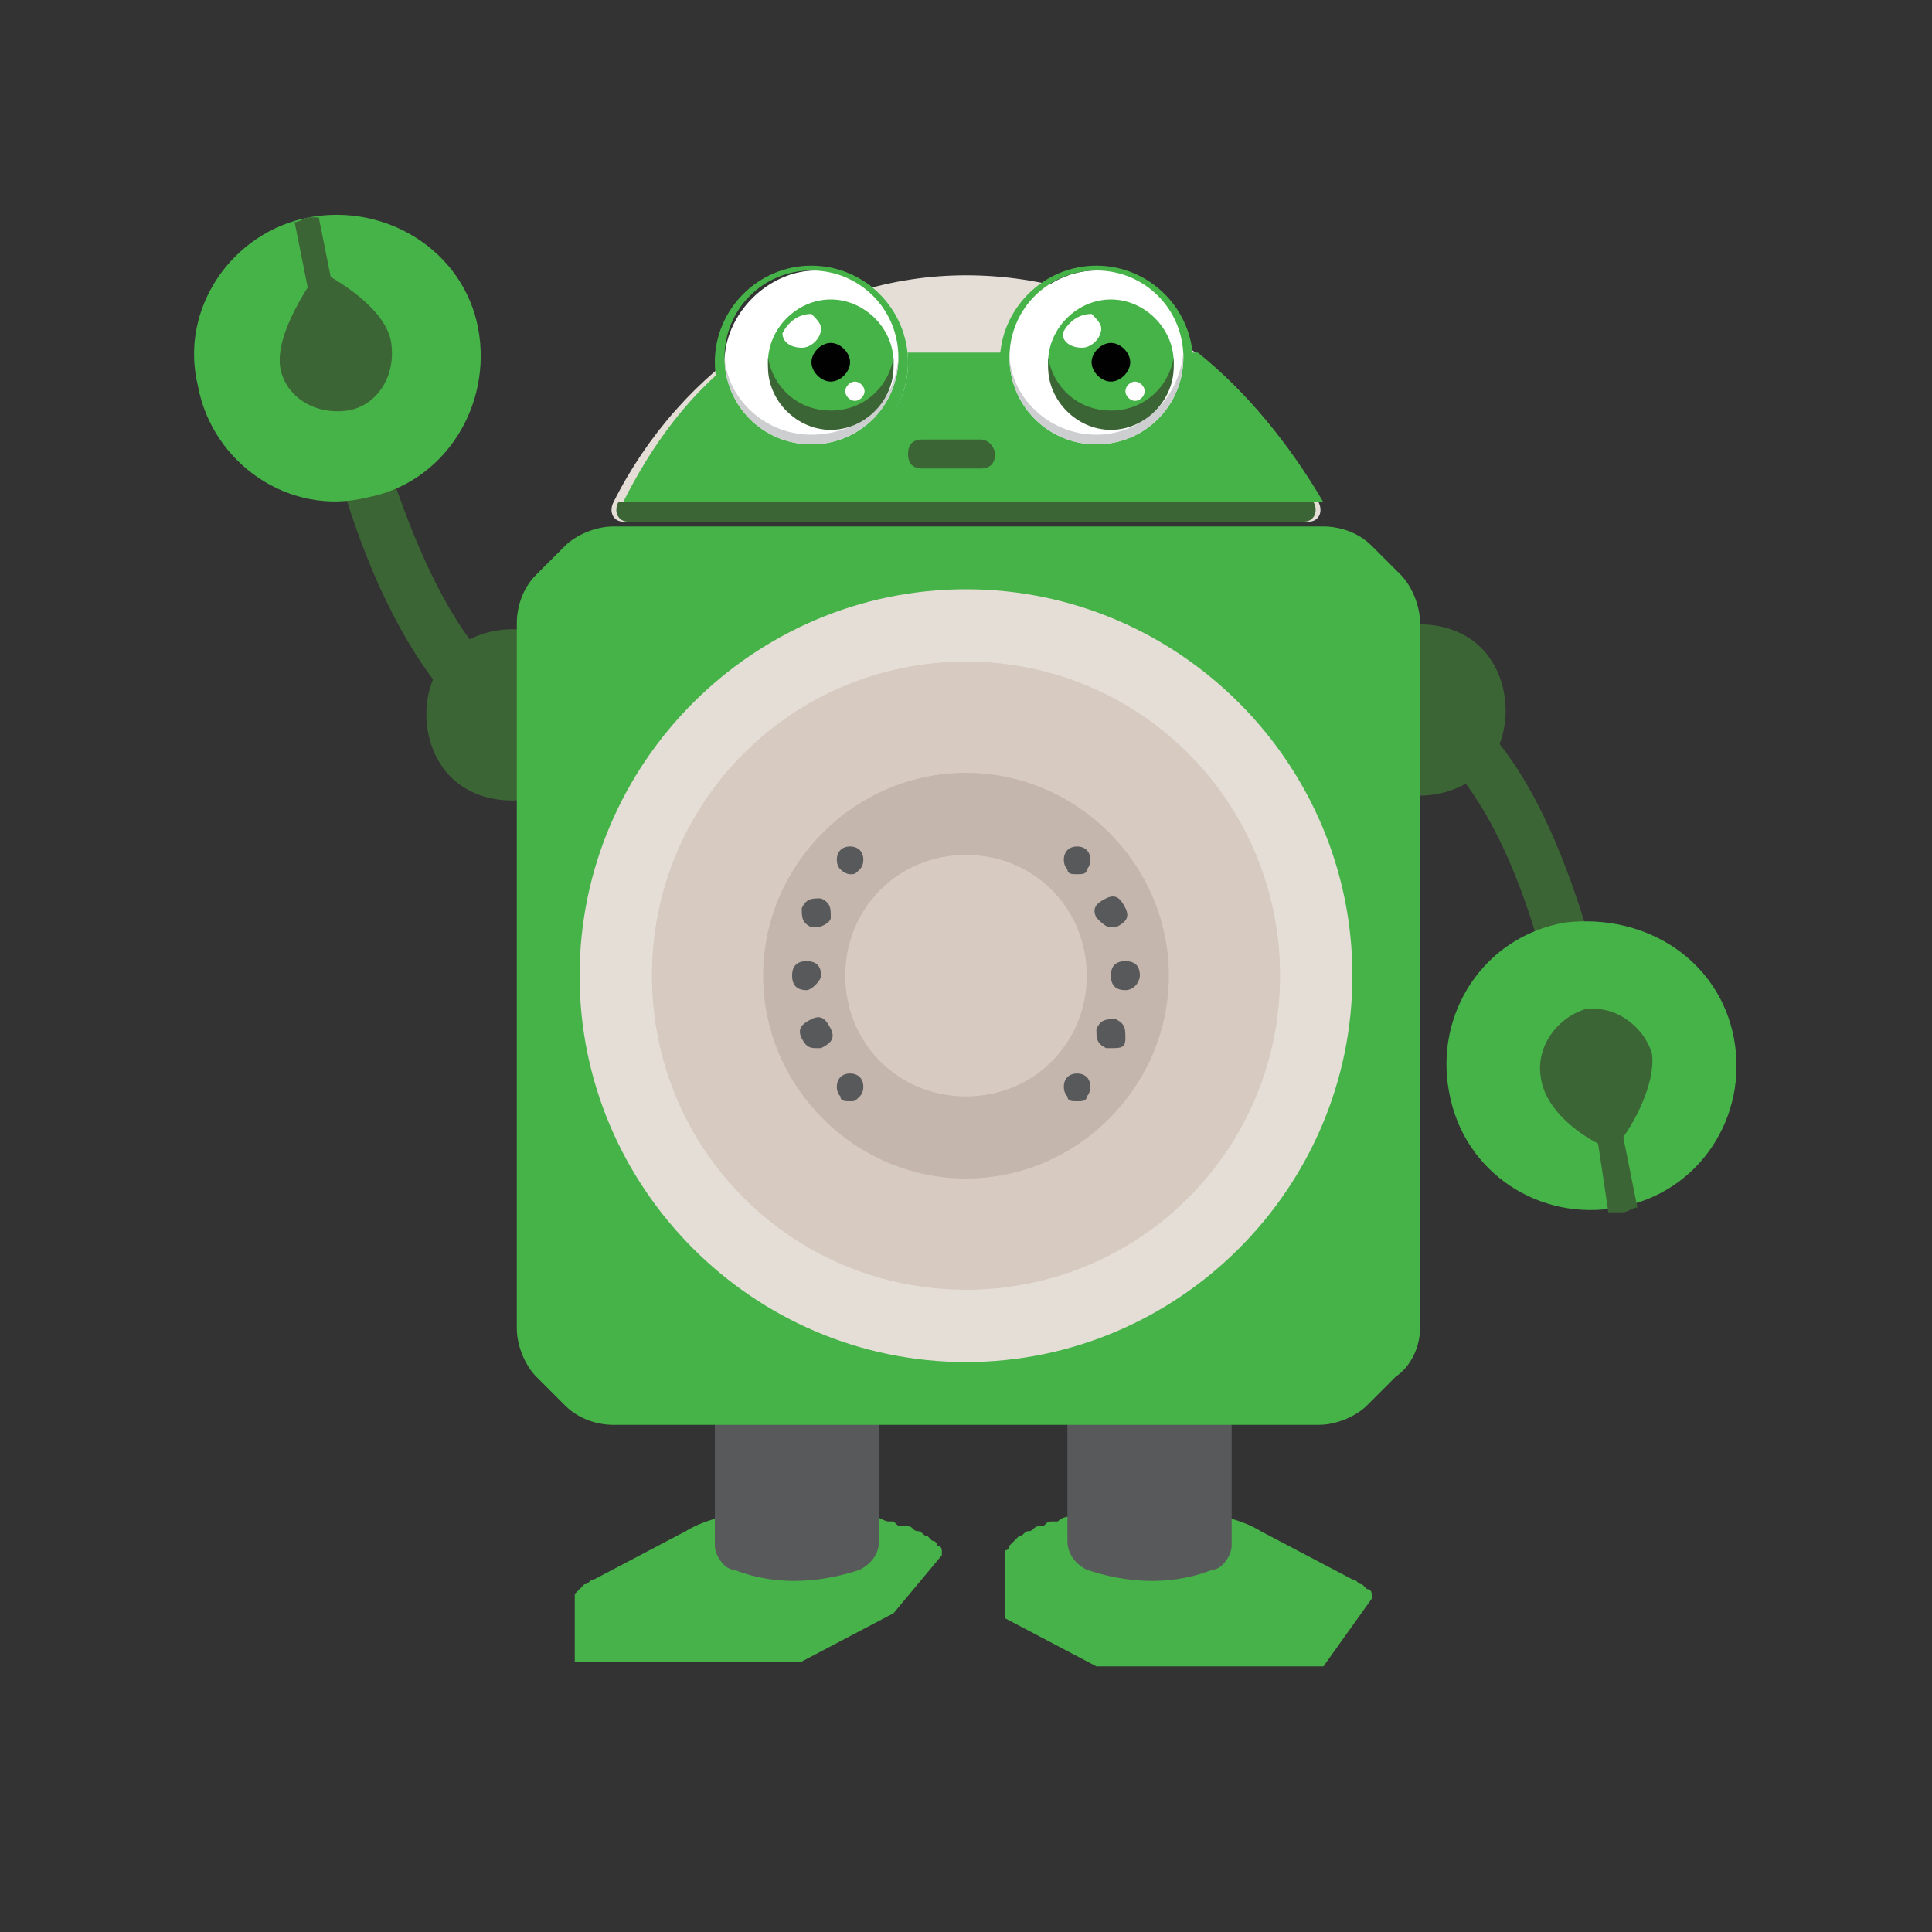 <?xml version="1.0" encoding="utf-8"?>
<!-- Generator: Adobe Illustrator 23.0.1, SVG Export Plug-In . SVG Version: 6.00 Build 0)  -->
<svg version="1.2" baseProfile="tiny" id="Layer_1" xmlns="http://www.w3.org/2000/svg" xmlns:xlink="http://www.w3.org/1999/xlink"
	 x="0px" y="0px" width="40px" height="40px" viewBox="0 0 40 40" xml:space="preserve">
<rect x="0" y="0" width="40" height="40" fill="#333333" stroke="none"/>
<g>
	<path fill="#46B249" d="M19.5,32.2C19.5,32.2,19.5,32.2,19.5,32.2c0,0,0-0.1,0-0.1c0,0,0,0,0,0c0,0,0-0.1-0.1-0.1c0,0,0,0,0,0
		c0,0,0-0.1-0.1-0.1c0,0,0,0,0,0c0,0-0.1-0.1-0.1-0.1c0,0,0,0,0,0c-0.1,0-0.1-0.1-0.2-0.1c0,0,0,0,0,0c-0.1,0-0.1-0.1-0.2-0.1
		c0,0,0,0-0.1,0c-0.1,0-0.1,0-0.2-0.1c0,0,0,0-0.1,0c-0.1,0-0.2-0.1-0.3-0.1c-1.3-0.3-3.1-0.2-3.9,0.3l-1.9,1
		c-0.1,0-0.1,0.1-0.2,0.1c0,0,0,0,0,0c0,0-0.1,0.1-0.1,0.1c0,0,0,0,0,0c0,0-0.1,0.1-0.1,0.1c0,0,0,0,0,0c0,0,0,0.1,0,0.1
		c0,0,0,0,0,0c0,0,0,0,0,0l0,1.3c0,0,0,0,0,0c0,0,0,0,0,0c0,0,0,0,0,0c0,0,0,0,0,0c0,0,0,0,0,0c0,0,0,0,0,0c0,0,0,0,0,0c0,0,0,0,0,0
		c0,0,0,0,0,0c0,0,0,0,0,0c0,0,0,0,0,0c0,0,0,0,0,0c0,0,0,0,0,0c0,0,0,0,0,0c0,0,0,0,0,0c0,0,0,0,0,0c0,0,0,0,0,0c0,0,0,0,0,0
		c0,0,0,0,0.1,0c0,0,0,0,0,0c0,0,0,0,0.1,0c0,0,0,0,0,0c0,0,0,0,0.1,0c0,0,0,0,0,0c0,0,0,0,0.1,0c0,0,0,0,0,0c0,0,0,0,0.1,0
		c0,0,0,0,0,0c0,0,0.1,0,0.1,0c0,0,0,0,0,0c0,0,0.1,0,0.1,0c0,0,0,0,0,0c0,0,0,0,0,0c0,0,0.1,0,0.1,0c0,0,0,0,0,0c0,0,0.1,0,0.1,0
		c0,0,0,0,0,0c0,0,0,0,0,0c0,0,0,0,0.1,0c0,0,0,0,0,0c0,0,0.1,0,0.1,0c0,0,0,0,0,0c0,0,0,0,0,0c0,0,0.1,0,0.1,0c0,0,0.1,0,0.1,0
		c0,0,0,0,0,0c0.1,0,0.1,0,0.2,0c0,0,0,0,0,0c0,0,0,0,0,0c0,0,0.1,0,0.1,0c0,0,0,0,0,0c0,0,0,0,0,0c0,0,0.1,0,0.1,0c0,0,0,0,0,0
		c0,0,0,0,0,0c0.1,0,0.1,0,0.2,0c0,0,0,0,0,0c0,0,0,0,0,0c0,0,0.1,0,0.1,0c0,0,0,0,0,0c0,0,0,0,0,0c0,0,0.1,0,0.1,0c0,0,0,0,0,0
		c0,0,0,0,0,0c0.1,0,0.1,0,0.2,0c0,0,0,0,0,0c0,0,0,0,0,0c0,0,0.1,0,0.1,0c0,0,0,0,0,0c0,0,0,0,0,0c0.1,0,0.1,0,0.2,0c0,0,0,0,0,0
		c0,0,0,0,0,0c0.1,0,0.1,0,0.2,0c0,0,0,0,0,0h0c0,0,0.1,0,0.1,0c0,0,0,0,0,0c0,0,0.1,0,0.1,0c0,0,0,0,0,0c0,0,0,0,0,0
		c0,0,0.1,0,0.1,0c0,0,0,0,0.1,0c0,0,0,0,0.1,0c0,0,0,0,0.1,0c0,0,0,0,0.1,0c0,0,0,0,0.1,0c0,0,0,0,0.1,0c0,0,0,0,0.1,0
		c0,0,0,0,0.1,0c0,0,0,0,0.1,0c0,0,0,0,0.1,0c0,0,0,0,0,0c0,0,0,0,0.1,0c0,0,0,0,0,0c0,0,0.1,0,0.1,0c0,0,0,0,0,0c0,0,0,0,0,0
		c0,0,0,0,0,0c0,0,0.1,0,0.1,0c0,0,0,0,0,0c0,0,0.1,0,0.1,0c0,0,0,0,0,0c0,0,0,0,0.1,0c0,0,0,0,0,0c0,0,0,0,0,0c0,0,0,0,0,0
		c0,0,0,0,0,0c0,0,0,0,0,0c0,0,0,0,0,0c0,0,0,0,0,0c0,0,0,0,0.1,0l1.9-1c0,0,0,0,0,0c0,0,0,0,0,0c0,0,0,0,0,0c0,0,0,0,0,0
		c0,0,0,0,0,0c0,0,0,0,0,0c0,0,0,0,0,0c0,0,0,0,0,0c0,0,0,0,0,0c0,0,0,0,0,0c0,0,0,0,0,0c0,0,0,0,0,0c0,0,0,0,0,0c0,0,0,0,0,0
		c0,0,0,0,0,0c0,0,0,0,0,0c0,0,0,0,0,0c0,0,0,0,0,0c0,0,0,0,0,0c0,0,0,0,0,0c0,0,0,0,0,0c0,0,0,0,0,0c0,0,0,0,0,0c0,0,0,0,0,0
		c0,0,0,0,0,0c0,0,0,0,0,0c0,0,0,0,0,0c0,0,0,0,0,0c0,0,0,0,0,0c0,0,0,0,0,0c0,0,0,0,0,0c0,0,0,0,0,0c0,0,0,0,0,0c0,0,0,0,0,0
		c0,0,0,0,0,0c0,0,0,0,0,0c0,0,0,0,0,0c0,0,0,0,0,0c0,0,0,0,0,0c0,0,0,0,0,0L19.5,32.2C19.5,32.2,19.5,32.2,19.5,32.2z"/>
	<path fill="#46B249" d="M28.4,33.1C28.4,33.1,28.4,33.1,28.4,33.1C28.4,33.1,28.3,33.1,28.4,33.1c0,0,0-0.1,0-0.1c0,0,0,0,0,0
		c0,0,0-0.1-0.1-0.1c0,0,0,0,0,0c0,0-0.1-0.1-0.1-0.1c0,0,0,0,0,0c-0.1,0-0.1-0.1-0.2-0.1l-1.9-1c-0.8-0.5-2.6-0.6-3.9-0.3
		c-0.1,0-0.2,0-0.3,0.1c0,0-0.1,0-0.1,0c-0.1,0-0.1,0-0.2,0.1c0,0,0,0-0.1,0c-0.1,0-0.1,0.1-0.2,0.1c0,0,0,0,0,0
		c-0.1,0-0.1,0.1-0.2,0.1c0,0,0,0,0,0c0,0-0.1,0.1-0.1,0.1c0,0,0,0,0,0c0,0-0.1,0.1-0.1,0.1c0,0,0,0,0,0c0,0,0,0.1-0.1,0.1
		c0,0,0,0,0,0c0,0,0,0.1,0,0.1c0,0,0,0,0,0c0,0,0,0,0,0l0,1.3c0,0,0,0,0,0c0,0,0,0,0,0c0,0,0,0,0,0c0,0,0,0,0,0c0,0,0,0,0,0
		c0,0,0,0,0,0c0,0,0,0,0,0c0,0,0,0,0,0c0,0,0,0,0,0c0,0,0,0,0,0c0,0,0,0,0,0c0,0,0,0,0,0c0,0,0,0,0,0c0,0,0,0,0,0c0,0,0,0,0,0
		c0,0,0,0,0,0c0,0,0,0,0,0c0,0,0,0,0,0c0,0,0,0,0,0c0,0,0,0,0,0c0,0,0,0,0,0c0,0,0,0,0,0c0,0,0,0,0,0c0,0,0,0,0,0c0,0,0,0,0,0
		c0,0,0,0,0,0c0,0,0,0,0,0c0,0,0,0,0,0c0,0,0,0,0,0c0,0,0,0,0,0c0,0,0,0,0,0c0,0,0,0,0,0c0,0,0,0,0,0c0,0,0,0,0,0c0,0,0,0,0,0
		c0,0,0,0,0,0c0,0,0,0,0,0c0,0,0,0,0,0c0,0,0,0,0,0c0,0,0,0,0,0l1.9,1c0,0,0,0,0.1,0c0,0,0,0,0,0c0,0,0,0,0,0c0,0,0,0,0,0
		c0,0,0,0,0,0c0,0,0,0,0,0c0,0,0,0,0,0c0,0,0,0,0,0c0,0,0,0,0.1,0c0,0,0,0,0,0c0,0,0.1,0,0.1,0c0,0,0,0,0,0c0,0,0.1,0,0.1,0
		c0,0,0,0,0,0c0,0,0,0,0,0c0,0,0,0,0,0c0,0,0.1,0,0.1,0c0,0,0,0,0,0c0,0,0,0,0.1,0c0,0,0,0,0,0c0,0,0,0,0.1,0c0,0,0,0,0.1,0
		c0,0,0,0,0.1,0c0,0,0,0,0.1,0c0,0,0,0,0.1,0c0,0,0,0,0.1,0c0,0,0,0,0.1,0c0,0,0,0,0.1,0c0,0,0,0,0.1,0c0,0,0,0,0.1,0
		c0,0,0.1,0,0.1,0c0,0,0,0,0,0c0,0,0,0,0,0c0,0,0.1,0,0.1,0c0,0,0,0,0,0c0,0,0.1,0,0.1,0c0,0,0,0,0,0c0,0,0,0,0,0c0.1,0,0.1,0,0.2,0
		c0,0,0,0,0,0c0,0,0,0,0,0c0.1,0,0.1,0,0.2,0c0,0,0,0,0,0c0,0,0,0,0,0c0,0,0.1,0,0.1,0c0,0,0,0,0,0c0,0,0,0,0,0c0.1,0,0.1,0,0.2,0
		c0,0,0,0,0,0c0,0,0,0,0,0c0,0,0.1,0,0.1,0c0,0,0,0,0,0c0,0,0,0,0,0c0,0,0.1,0,0.1,0c0,0,0,0,0,0c0,0,0,0,0,0c0.1,0,0.1,0,0.2,0
		c0,0,0,0,0,0c0,0,0,0,0,0c0,0,0.1,0,0.1,0c0,0,0,0,0,0c0,0,0,0,0,0c0,0,0.1,0,0.1,0c0,0,0,0,0,0c0,0,0,0,0,0c0.1,0,0.1,0,0.2,0
		c0,0,0,0,0,0c0,0,0.1,0,0.1,0c0,0,0.1,0,0.1,0c0,0,0,0,0,0c0,0,0,0,0,0c0,0,0.1,0,0.1,0c0,0,0,0,0,0c0,0,0,0,0.1,0c0,0,0,0,0,0
		c0,0,0,0,0,0c0,0,0.1,0,0.1,0c0,0,0,0,0,0c0,0,0.1,0,0.1,0c0,0,0,0,0,0c0,0,0,0,0,0c0,0,0.1,0,0.1,0c0,0,0,0,0,0c0,0,0.1,0,0.1,0
		c0,0,0,0,0,0c0,0,0,0,0.1,0c0,0,0,0,0,0c0,0,0,0,0.1,0c0,0,0,0,0,0c0,0,0,0,0.1,0c0,0,0,0,0,0c0,0,0,0,0.1,0c0,0,0,0,0,0
		c0,0,0,0,0.1,0c0,0,0,0,0,0c0,0,0,0,0,0c0,0,0,0,0,0c0,0,0,0,0,0c0,0,0,0,0,0c0,0,0,0,0,0c0,0,0,0,0,0c0,0,0,0,0,0c0,0,0,0,0,0
		c0,0,0,0,0,0c0,0,0,0,0,0c0,0,0,0,0,0c0,0,0,0,0,0c0,0,0,0,0,0c0,0,0,0,0,0c0,0,0,0,0,0c0,0,0,0,0,0c0,0,0,0,0,0L28.4,33.1z"/>
	<path fill="#58595B" d="M18.2,31.9v-6.1c0-0.7-0.6-1.3-1.3-1.3h-0.8c-0.7,0-1.3,0.6-1.3,1.3V32c0,0.2,0.2,0.5,0.4,0.5
		c0.5,0.2,1.4,0.4,2.6,0C18,32.4,18.2,32.2,18.2,31.9z"/>
	<path fill="#58595B" d="M22.1,31.9v-6.1c0-0.7,0.6-1.3,1.3-1.3h0.8c0.7,0,1.3,0.6,1.3,1.3V32c0,0.2-0.2,0.5-0.4,0.5
		c-0.5,0.2-1.4,0.4-2.6,0C22.3,32.4,22.1,32.2,22.1,31.9z"/>
	<path fill="#3C6535" d="M12.1,15.8c-0.5,0.8-1.7,1-2.5,0.5s-1-1.7-0.5-2.5s1.7-1,2.5-0.5C12.4,13.8,12.7,14.9,12.1,15.8z"/>
	<path fill="#3C6535" d="M10.2,13.8c-0.8-0.8-1.5-2.2-2.1-4l-1,0.3c0.6,2,1.4,3.5,2.3,4.5c0.2,0.2,0.6,0.2,0.8,0l0,0
		C10.4,14.3,10.4,14,10.2,13.8z"/>
	<path fill="#46B349" d="M4.1,8C3.7,6.4,4.8,4.8,6.4,4.5s3.2,0.7,3.5,2.3c0.3,1.6-0.7,3.2-2.3,3.5C6,10.7,4.4,9.6,4.1,8z"/>
	<path fill="#3C6535" d="M6.4,4.5c-0.1,0-0.2,0.1-0.3,0.1l0.4,2L7,6.5l-0.4-2C6.6,4.5,6.5,4.5,6.4,4.5z"/>
	<path fill="#3C6535" d="M6.6,5.6c-0.2,0.3-0.9,1.3-0.8,2c0.1,0.6,0.7,1,1.4,0.9c0.6-0.1,1-0.7,0.9-1.4S7,5.8,6.6,5.6z"/>
	<path fill="#3C6535" d="M27.9,13.7c0.5-0.8,1.7-1,2.5-0.5s1,1.7,0.5,2.5s-1.7,1-2.5,0.5C27.6,15.7,27.4,14.6,27.9,13.7z"/>
	<path fill="#3C6535" d="M29.9,15.7c0.8,0.8,1.5,2.2,2,4l1-0.3c-0.6-2-1.3-3.5-2.3-4.5c-0.2-0.2-0.6-0.2-0.8,0l0,0
		C29.7,15.2,29.7,15.5,29.9,15.7z"/>
	<path fill="#46B349" d="M35.9,21.5c0.3,1.6-0.7,3.2-2.4,3.5c-1.6,0.3-3.2-0.7-3.5-2.4c-0.3-1.6,0.7-3.2,2.4-3.5
		C34.1,18.9,35.6,19.9,35.9,21.5z"/>
	<path fill="#3C6535" d="M31.9,22.3c-0.1-0.6,0.3-1.2,0.9-1.4c0.6-0.1,1.2,0.3,1.4,0.9c0.1,0.7-0.5,1.7-0.8,2
		C33,23.7,32,23.1,31.9,22.3z"/>
	<path fill="#3C6535" d="M33.3,25.1c0.1,0,0.2,0,0.3,0s0.2-0.1,0.3-0.1l-0.4-2L33,23.1L33.3,25.1z"/>
	<path fill="#46B349" d="M29.4,27.5V12.9c0-0.4-0.2-0.8-0.4-1l-0.6-0.6c-0.3-0.3-0.7-0.4-1-0.4H12.7c-0.4,0-0.8,0.2-1,0.4l-0.6,0.6
		c-0.3,0.3-0.4,0.7-0.4,1v14.6c0,0.4,0.2,0.8,0.4,1l0.6,0.6c0.3,0.3,0.7,0.4,1,0.4h14.6c0.4,0,0.8-0.2,1-0.4l0.6-0.6
		C29.2,28.3,29.4,27.9,29.4,27.5z"/>
	<path fill="#E5DED7" d="M20,28.2L20,28.2c-4.4,0-8-3.6-8-8l0,0c0-4.4,3.6-8,8-8l0,0c4.4,0,8,3.6,8,8l0,0C28,24.6,24.4,28.2,20,28.2
		z"/>
	<path fill="#D7CBC1" d="M26.5,20.2c0,3.6-2.9,6.5-6.5,6.5s-6.5-2.9-6.5-6.5s2.9-6.5,6.5-6.5C23.6,13.7,26.5,16.6,26.5,20.2z"/>
	<path fill="none" stroke="#C4B5AD" stroke-width="5.669" stroke-miterlimit="10" d="M23.4,20.2c0,1.9-1.5,3.4-3.4,3.4
		s-3.4-1.5-3.4-3.4s1.5-3.4,3.4-3.4C21.9,16.8,23.4,18.3,23.4,20.2z"/>
	<path fill="#D7CBC1" d="M26.5,20.2c0,3.6-2.9,6.5-6.5,6.5s-6.5-2.9-6.5-6.5s2.9-6.5,6.5-6.5C23.6,13.7,26.5,16.6,26.5,20.2z"/>
	<path fill="#C4B5AD" d="M20,24.4c-2.3,0-4.2-1.9-4.2-4.2S17.7,16,20,16s4.2,1.9,4.2,4.2S22.3,24.4,20,24.4z M20,17.7
		c-1.4,0-2.5,1.1-2.5,2.5s1.1,2.5,2.5,2.5s2.5-1.1,2.5-2.5C22.5,18.8,21.4,17.7,20,17.7z"/>
	<path fill="#58595B" d="M17.4,22.7c-0.1-0.1-0.1-0.3,0-0.4l0,0c0.1-0.1,0.3-0.1,0.4,0l0,0c0.1,0.1,0.1,0.3,0,0.4l0,0
		c-0.1,0.1-0.1,0.1-0.2,0.1l0,0C17.5,22.8,17.4,22.8,17.4,22.7z M16.6,21.5c-0.1-0.2,0-0.3,0.2-0.4l0,0c0.2-0.1,0.3,0,0.4,0.2l0,0
		c0.1,0.2,0,0.3-0.2,0.4l0,0h-0.1l0,0C16.8,21.7,16.7,21.7,16.6,21.5z M16.7,20.5c-0.2,0-0.3-0.1-0.3-0.3l0,0l0,0l0,0
		c0-0.2,0.1-0.3,0.3-0.3l0,0c0.2,0,0.3,0.1,0.3,0.3l0,0C17,20.3,16.8,20.5,16.7,20.5L16.7,20.5L16.7,20.5z M17,20.2L17,20.2L17,20.2
		L17,20.2z M16.8,19.2c-0.2-0.1-0.2-0.2-0.2-0.4l0,0c0.1-0.2,0.2-0.2,0.4-0.2l0,0c0.2,0.1,0.2,0.2,0.2,0.4l0,0
		c0,0.1-0.2,0.2-0.3,0.2l0,0H16.8z M17.4,18c-0.1-0.1-0.1-0.3,0-0.4l0,0c0.1-0.1,0.3-0.1,0.4,0l0,0c0.1,0.1,0.1,0.3,0,0.4l0,0
		c-0.1,0.1-0.1,0.1-0.2,0.1l0,0C17.6,18.1,17.5,18.1,17.4,18z"/>
	<path fill="#58595B" d="M22.3,22.8L22.3,22.8c-0.1,0-0.2,0-0.2-0.1l0,0c-0.1-0.1-0.1-0.3,0-0.4l0,0c0.1-0.1,0.3-0.1,0.4,0l0,0
		c0.1,0.1,0.1,0.3,0,0.4C22.5,22.8,22.4,22.8,22.3,22.8z M23,21.7L23,21.7h-0.1l0,0c-0.2-0.1-0.2-0.2-0.2-0.4l0,0
		c0.1-0.2,0.2-0.2,0.4-0.2l0,0c0.2,0.1,0.2,0.2,0.2,0.4C23.3,21.7,23.2,21.7,23,21.7z M23.3,20.5L23.3,20.5c-0.2,0-0.3-0.1-0.3-0.3
		l0,0c0-0.2,0.1-0.3,0.3-0.3l0,0c0.2,0,0.3,0.1,0.3,0.3l0,0l0,0l0,0C23.6,20.3,23.5,20.5,23.3,20.5L23.3,20.5z M23,20.2L23,20.2
		L23,20.2L23,20.2z M23,19.2L23,19.2c-0.1,0-0.2-0.1-0.3-0.2l0,0c-0.1-0.2,0-0.3,0.2-0.4l0,0c0.2-0.1,0.3,0,0.4,0.2l0,0
		c0.1,0.2,0,0.3-0.2,0.4C23.1,19.2,23.1,19.2,23,19.2z M22.3,18.1L22.3,18.1c-0.1,0-0.2,0-0.2-0.1l0,0c-0.1-0.1-0.1-0.3,0-0.4l0,0
		c0.1-0.1,0.3-0.1,0.4,0l0,0c0.1,0.1,0.1,0.3,0,0.4C22.5,18.1,22.4,18.1,22.3,18.1z"/>
	<path fill="#E5DED7" d="M27.1,10.8c0.2,0,0.3-0.2,0.2-0.4c-1.4-2.8-4.1-4.7-7.3-4.7c-3.1,0-5.9,1.9-7.3,4.7c-0.1,0.2,0,0.4,0.2,0.4
		H27.1z"/>
	<path fill="#3C6535" d="M12.8,10.4c-0.1,0.2,0,0.4,0.2,0.4h14c0.2,0,0.3-0.2,0.2-0.4H12.8z"/>
	<path fill="#46B349" d="M24.8,7.3h-9.4c-1.1,0.8-1.9,1.9-2.5,3.1h14.5C26.7,9.2,25.8,8.1,24.8,7.3z"/>
	<path fill="#FFFFFF" d="M18.8,7.5c0,1.1-0.9,1.9-1.9,1.9c-1.1,0-1.9-0.9-1.9-1.9s0.9-1.9,1.9-1.9C17.9,5.5,18.8,6.4,18.8,7.5z"/>
	<path fill="#46B349" d="M16.8,9.5c-1.1,0-2-0.9-2-2s0.9-2,2-2s2,0.9,2,2S17.9,9.5,16.8,9.5z M16.8,5.6c-1,0-1.8,0.8-1.8,1.8
		s0.8,1.8,1.8,1.8s1.8-0.8,1.8-1.8S17.8,5.6,16.8,5.6z"/>
	<path fill="#CDCECF" d="M16.8,9c-1,0-1.8-0.8-1.8-1.7v0.1c0,1,0.8,1.8,1.8,1.8s1.8-0.8,1.8-1.8V7.3C18.6,8.3,17.8,9,16.8,9z"/>
	<path fill="#46B349" d="M18.5,7.5c0,0.7-0.6,1.3-1.3,1.3c-0.7,0-1.3-0.6-1.3-1.3s0.6-1.3,1.3-1.3C17.9,6.2,18.5,6.8,18.5,7.5z"/>
	<path fill="#3C6535" d="M17.2,8.5c-0.7,0-1.2-0.5-1.3-1.1c0,0.1,0,0.1,0,0.2c0,0.7,0.6,1.3,1.3,1.3s1.3-0.6,1.3-1.3
		c0-0.1,0-0.1,0-0.2C18.4,8,17.9,8.5,17.2,8.5z"/>
	<path fill="#000100" d="M17.6,7.5c0,0.2-0.2,0.4-0.4,0.4c-0.2,0-0.4-0.2-0.4-0.4c0-0.2,0.2-0.4,0.4-0.4S17.6,7.3,17.6,7.5z"/>
	<path fill="#FFFFFF" d="M17.9,8.1c0,0.1-0.1,0.2-0.2,0.2s-0.2-0.1-0.2-0.2c0-0.1,0.1-0.2,0.2-0.2C17.8,7.9,17.9,8,17.9,8.1z"/>
	<path fill="#FFFFFF" d="M16.8,6.5c-0.3,0-0.5,0.2-0.6,0.4c0,0.2,0.2,0.3,0.4,0.3C16.8,7.2,17,7,17,6.8C17,6.7,16.9,6.6,16.8,6.5z"
		/>
	<path fill="#FFFFFF" d="M24.6,7.5c0,1.1-0.9,1.9-1.9,1.9c-1.1,0-1.9-0.9-1.9-1.9s0.9-1.9,1.9-1.9C23.7,5.5,24.6,6.4,24.6,7.5z"/>
	<path fill="#46B349" d="M22.7,9.5c-1.1,0-2-0.9-2-2s0.9-2,2-2s2,0.9,2,2S23.8,9.5,22.7,9.5z M22.7,5.6c-1,0-1.8,0.8-1.8,1.8
		s0.8,1.8,1.8,1.8s1.8-0.8,1.8-1.8S23.7,5.6,22.7,5.6z"/>
	<path fill="#CDCECF" d="M22.7,9c-1,0-1.8-0.8-1.8-1.7v0.1c0,1,0.8,1.8,1.8,1.8s1.8-0.8,1.8-1.8V7.3C24.4,8.3,23.6,9,22.7,9z"/>
	<path fill="#46B349" d="M24.3,7.5c0,0.7-0.6,1.3-1.3,1.3c-0.7,0-1.3-0.6-1.3-1.3s0.6-1.3,1.3-1.3C23.7,6.2,24.3,6.8,24.3,7.5z"/>
	<path fill="#3C6535" d="M23,8.5c-0.7,0-1.2-0.5-1.3-1.1c0,0.1,0,0.1,0,0.2c0,0.7,0.6,1.3,1.3,1.3c0.7,0,1.3-0.6,1.3-1.3
		c0-0.1,0-0.1,0-0.2C24.2,8,23.7,8.5,23,8.5z"/>
	<path fill="#000100" d="M23.4,7.5c0,0.2-0.2,0.4-0.4,0.4c-0.2,0-0.4-0.2-0.4-0.4c0-0.2,0.2-0.4,0.4-0.4C23.2,7.1,23.4,7.3,23.4,7.5
		z"/>
	<path fill="#FFFFFF" d="M23.7,8.1c0,0.1-0.1,0.2-0.2,0.2s-0.2-0.1-0.2-0.2c0-0.1,0.1-0.2,0.2-0.2C23.6,7.9,23.7,8,23.7,8.1z"/>
	<path fill="#FFFFFF" d="M22.6,6.5c-0.3,0-0.5,0.2-0.6,0.4c0,0.2,0.2,0.3,0.4,0.3c0.2,0,0.4-0.2,0.4-0.4C22.8,6.7,22.7,6.6,22.6,6.5
		z"/>
	<path fill="#3C6535" d="M20.3,9.1h-1.2c-0.2,0-0.3,0.1-0.3,0.3l0,0c0,0.2,0.1,0.3,0.3,0.3h1.2c0.2,0,0.3-0.1,0.3-0.3l0,0
		C20.6,9.3,20.5,9.1,20.3,9.1z"/>
</g>
</svg>
